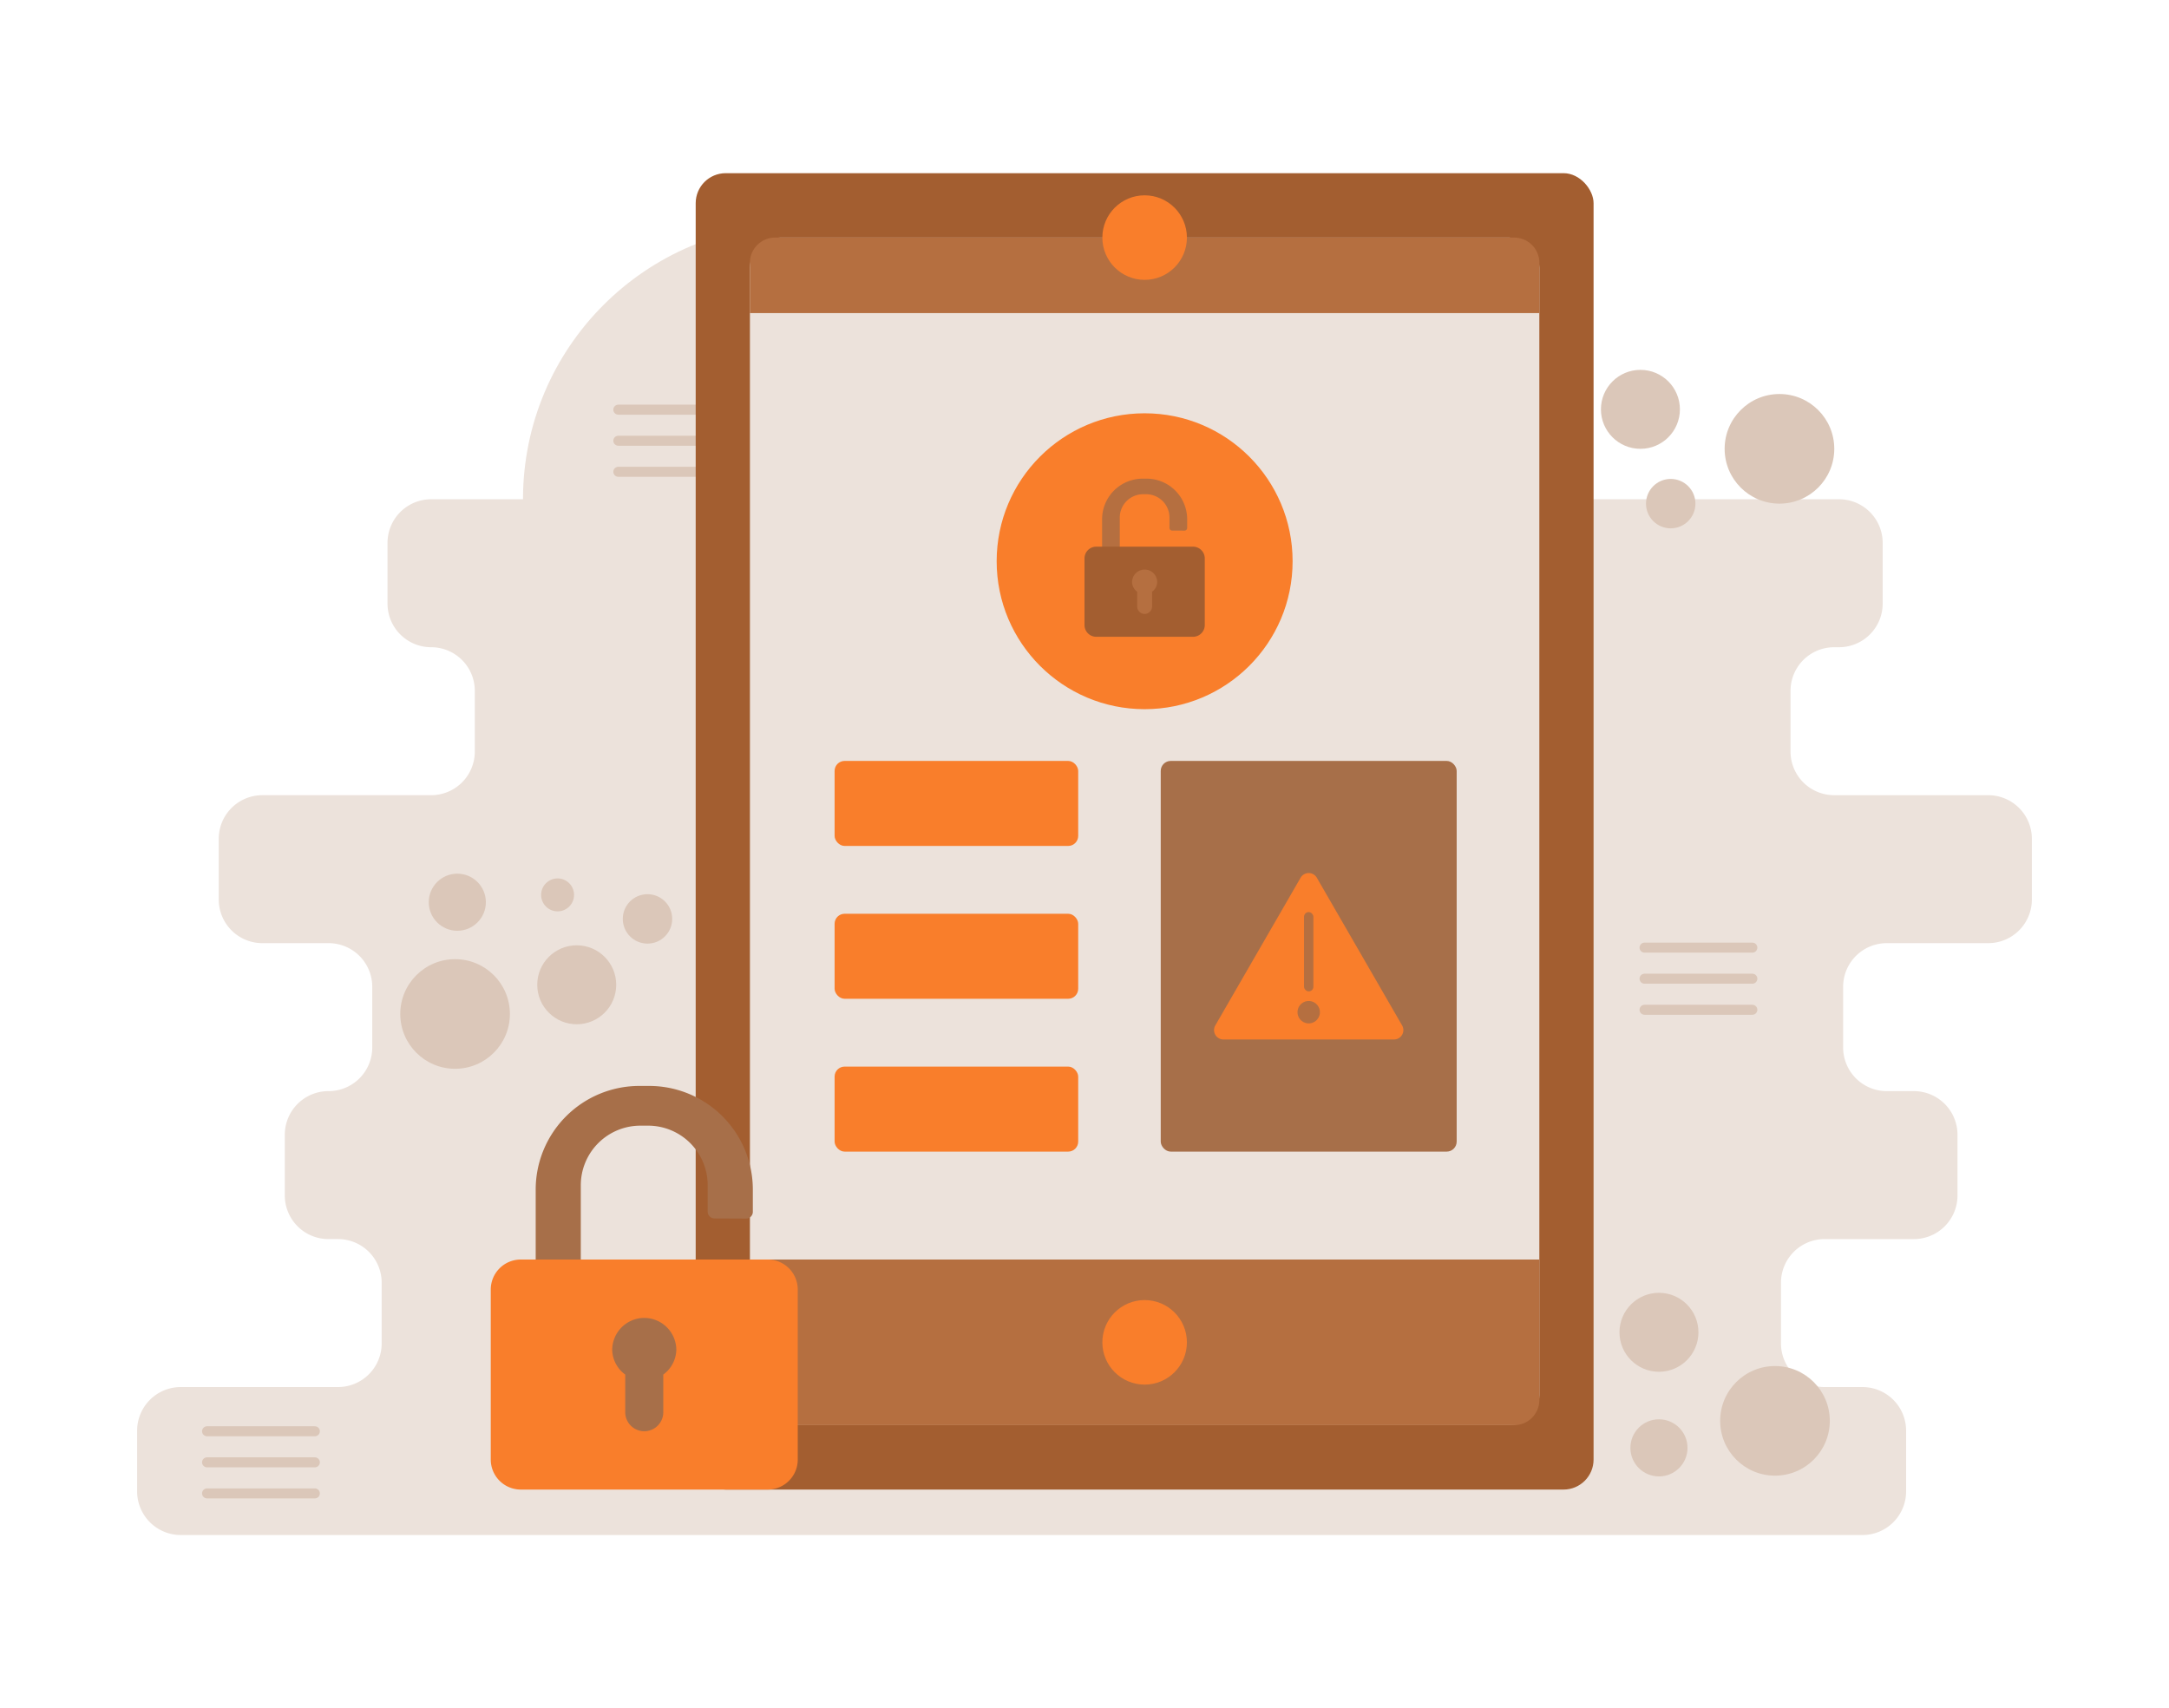 <svg xmlns="http://www.w3.org/2000/svg" id="Accessdenied" viewBox="0 0 650 512">
  <circle cx="239.068" cy="149.642" r="82.339" fill="#ece2db" class="colordbe8ec svgShape"></circle>
  <line x1="185.297" x2="217.6" y1="122.789" y2="122.789" fill="none" stroke="#dbc7b9" stroke-linecap="round" stroke-miterlimit="10" stroke-width="3" class="colorStrokeb9d4db svgStroke"></line>
  <line x1="185.297" x2="217.6" y1="132.1" y2="132.1" fill="none" stroke="#dbc7b9" stroke-linecap="round" stroke-miterlimit="10" stroke-width="3" class="colorStrokeb9d4db svgStroke"></line>
  <line x1="185.297" x2="217.6" y1="141.41" y2="141.41" fill="none" stroke="#dbc7b9" stroke-linecap="round" stroke-miterlimit="10" stroke-width="3" class="colorStrokeb9d4db svgStroke"></line>
  <path fill="#ece2db" d="M608.904,269.613V251.422a13.079,13.079,0,0,0-13.079-13.079h-46.166a13.079,13.079,0,0,1-13.079-13.079V207.072a13.079,13.079,0,0,1,13.079-13.079h1.458a13.079,13.079,0,0,0,13.079-13.079V162.722a13.079,13.079,0,0,0-13.079-13.079H129.209a13.079,13.079,0,0,0-13.079,13.079V180.913a13.079,13.079,0,0,0,13.079,13.079h0a13.079,13.079,0,0,1,13.079,13.079v18.191a13.079,13.079,0,0,1-13.079,13.079H78.63a13.079,13.079,0,0,0-13.079,13.079v18.191A13.079,13.079,0,0,0,78.63,282.692H98.476a13.079,13.079,0,0,1,13.079,13.079V313.963a13.079,13.079,0,0,1-13.079,13.079h-.048A13.079,13.079,0,0,0,85.349,340.122V358.313a13.079,13.079,0,0,0,13.079,13.079h2.871a13.079,13.079,0,0,1,13.079,13.079v18.191a13.079,13.079,0,0,1-13.079,13.079H54.175A13.079,13.079,0,0,0,41.096,428.822v18.191A13.079,13.079,0,0,0,54.175,460.093h503.963a13.079,13.079,0,0,0,13.079-13.079V428.822a13.079,13.079,0,0,0-13.079-13.079H546.798a13.079,13.079,0,0,1-13.079-13.079V384.472a13.079,13.079,0,0,1,13.079-13.079h26.74A13.079,13.079,0,0,0,586.617,358.313V340.122a13.079,13.079,0,0,0-13.079-13.079H565.426A13.079,13.079,0,0,1,552.347,313.963V295.772A13.079,13.079,0,0,1,565.426,282.692H595.825A13.079,13.079,0,0,0,608.904,269.613Z" class="colordbe8ec svgShape"></path>
  <rect width="269.073" height="394.56" x="208.484" y="51.907" fill="#a35e30" rx="9" class="color3086a3 svgShape"></rect>
  <rect width="236.57" height="355.949" x="224.735" y="71.213" fill="#ece2db" rx="9" class="colordbe8ec svgShape"></rect>
  <circle cx="343.021" cy="168.219" r="44.343" fill="#f97e2b" class="colorf9ae2b svgShape"></circle>
  <path fill="#b56f40" d="M335.57,164.352v-9.22a6.999,6.999,0,0,1,7.064-6.998h.769a6.996,6.996,0,0,1,7.064,6.998v3.106a.796.796,0,0,0,.786.79l3.72.017a.791.791,0,0,0,.794-.79v-2.609a12.175,12.175,0,0,0-12.192-12.178H342.461a12.177,12.177,0,0,0-12.188,12.178v8.953Zm0,0" class="color409cb5 svgShape"></path>
  <path fill="#a35e30" d="M357.528,190.865a3.522,3.522,0,0,0,3.514-3.514v-19.984a3.522,3.522,0,0,0-3.514-3.514H328.514A3.522,3.522,0,0,0,325,167.367v19.984a3.522,3.522,0,0,0,3.514,3.514Zm0,0" class="color3086a3 svgShape"></path>
  <path fill="#b56f40" d="M343.021 170.708a3.777 3.777 0 0 0-3.764 3.766 3.705 3.705 0 0 0 1.53 2.888v4.419a2.234 2.234 0 0 0 4.468 0V177.362a3.718 3.718 0 0 0 1.53-2.888 3.777 3.777 0 0 0-3.764-3.766ZM224.736 377.521v42.099a7.541 7.541 0 0 0 7.541 7.541H453.764a7.541 7.541 0 0 0 7.541-7.541V377.521ZM461.306 78.754a7.541 7.541 0 0 0-7.541-7.541H232.277a7.541 7.541 0 0 0-7.541 7.541V93.837H461.306Z" class="color409cb5 svgShape"></path>
  <circle cx="343.021" cy="71.213" r="12.669" fill="#f97e2b" class="colorf9ae2b svgShape"></circle>
  <circle cx="343.021" cy="402.341" r="12.669" fill="#f97e2b" class="colorf9ae2b svgShape"></circle>
  <rect width="73" height="25.481" x="250.112" y="228.072" fill="#f97e2b" rx="3" class="colorf9ae2b svgShape"></rect>
  <rect width="88.686" height="117.1" x="347.847" y="228.072" fill="#a76f49" rx="3" class="coloree781d svgShape"></rect>
  <rect width="73" height="25.481" x="250.112" y="273.881" fill="#f97e2b" rx="3" class="colorf9ae2b svgShape"></rect>
  <rect width="73" height="25.481" x="250.112" y="319.691" fill="#f97e2b" rx="3" class="colorf9ae2b svgShape"></rect>
  <path fill="#f97e2b" d="M392.19,311.563H366.635a2.81,2.81,0,0,1-2.434-4.215l12.777-22.131L389.756,263.085a2.81,2.81,0,0,1,4.868,0l12.777,22.131,12.777,22.131a2.81,2.81,0,0,1-2.434,4.215Z" class="colorf9ae2b svgShape"></path>
  <rect width="2.812" height="23.77" x="390.784" y="273.378" fill="#b56f40" rx="1.406" class="color409cb5 svgShape"></rect>
  <circle cx="392.19" cy="303.385" r="3.363" fill="#b56f40" transform="rotate(-84.345 392.19 303.385)" class="color409cb5 svgShape"></circle>
  <path fill="#a76f49" d="M174.052,378.793V355.258a17.865,17.865,0,0,1,18.032-17.862h1.963a17.858,17.858,0,0,1,18.032,17.862v7.928a2.032,2.032,0,0,0,2.006,2.016l9.496.043a2.019,2.019,0,0,0,2.027-2.016V356.57a31.076,31.076,0,0,0-31.119-31.084h-2.844A31.081,31.081,0,0,0,160.535,356.57v22.852Zm0,0" class="coloree781d svgShape"></path>
  <path fill="#f97e2b" d="M230.099,446.467a8.991,8.991,0,0,0,8.969-8.969V386.49a8.991,8.991,0,0,0-8.969-8.969H156.042a8.991,8.991,0,0,0-8.969,8.969v51.008a8.991,8.991,0,0,0,8.969,8.969Zm0,0" class="colorf9ae2b svgShape"></path>
  <path fill="#a76f49" d="M193.071,395.018a9.642,9.642,0,0,0-9.609,9.611,9.456,9.456,0,0,0,3.906,7.372v11.278a5.702,5.702,0,0,0,11.405,0V412.001a9.489,9.489,0,0,0,3.906-7.372,9.642,9.642,0,0,0-9.609-9.611Zm0,0" class="coloree781d svgShape"></path>
  <line x1="62.051" x2="94.354" y1="428.996" y2="428.996" fill="none" stroke="#dbc7b9" stroke-linecap="round" stroke-miterlimit="10" stroke-width="3" class="colorStrokeb9d4db svgStroke"></line>
  <line x1="62.051" x2="94.354" y1="438.306" y2="438.306" fill="none" stroke="#dbc7b9" stroke-linecap="round" stroke-miterlimit="10" stroke-width="3" class="colorStrokeb9d4db svgStroke"></line>
  <line x1="62.051" x2="94.354" y1="447.617" y2="447.617" fill="none" stroke="#dbc7b9" stroke-linecap="round" stroke-miterlimit="10" stroke-width="3" class="colorStrokeb9d4db svgStroke"></line>
  <line x1="492.833" x2="525.136" y1="284.036" y2="284.036" fill="none" stroke="#dbc7b9" stroke-linecap="round" stroke-miterlimit="10" stroke-width="3" class="colorStrokeb9d4db svgStroke"></line>
  <line x1="492.833" x2="525.136" y1="293.346" y2="293.346" fill="none" stroke="#dbc7b9" stroke-linecap="round" stroke-miterlimit="10" stroke-width="3" class="colorStrokeb9d4db svgStroke"></line>
  <line x1="492.833" x2="525.136" y1="302.657" y2="302.657" fill="none" stroke="#dbc7b9" stroke-linecap="round" stroke-miterlimit="10" stroke-width="3" class="colorStrokeb9d4db svgStroke"></line>
  <circle cx="136.379" cy="303.918" r="16.428" fill="#dbc7b9" class="colorb9d4db svgShape"></circle>
  <circle cx="137.046" cy="270.423" r="8.557" fill="#dbc7b9" class="colorb9d4db svgShape"></circle>
  <circle cx="194.04" cy="275.423" r="7.406" fill="#dbc7b9" class="colorb9d4db svgShape"></circle>
  <circle cx="167.096" cy="268.226" r="4.936" fill="#dbc7b9" class="colorb9d4db svgShape"></circle>
  <circle cx="172.833" cy="295.168" r="11.833" fill="#dbc7b9" class="colorb9d4db svgShape"></circle>
  <circle cx="531.923" cy="425.872" r="16.428" fill="#dbc7b9" class="colorb9d4db svgShape"></circle>
  <circle cx="497.151" cy="433.968" r="8.557" fill="#dbc7b9" class="colorb9d4db svgShape"></circle>
  <circle cx="497.151" cy="399.329" r="11.833" fill="#dbc7b9" class="colorb9d4db svgShape"></circle>
  <circle cx="533.263" cy="134.526" r="16.428" fill="#dbc7b9" class="colorb9d4db svgShape"></circle>
  <circle cx="500.676" cy="150.954" r="7.406" fill="#dbc7b9" class="colorb9d4db svgShape"></circle>
  <circle cx="491.597" cy="122.693" r="11.833" fill="#dbc7b9" class="colorb9d4db svgShape"></circle>
</svg>
